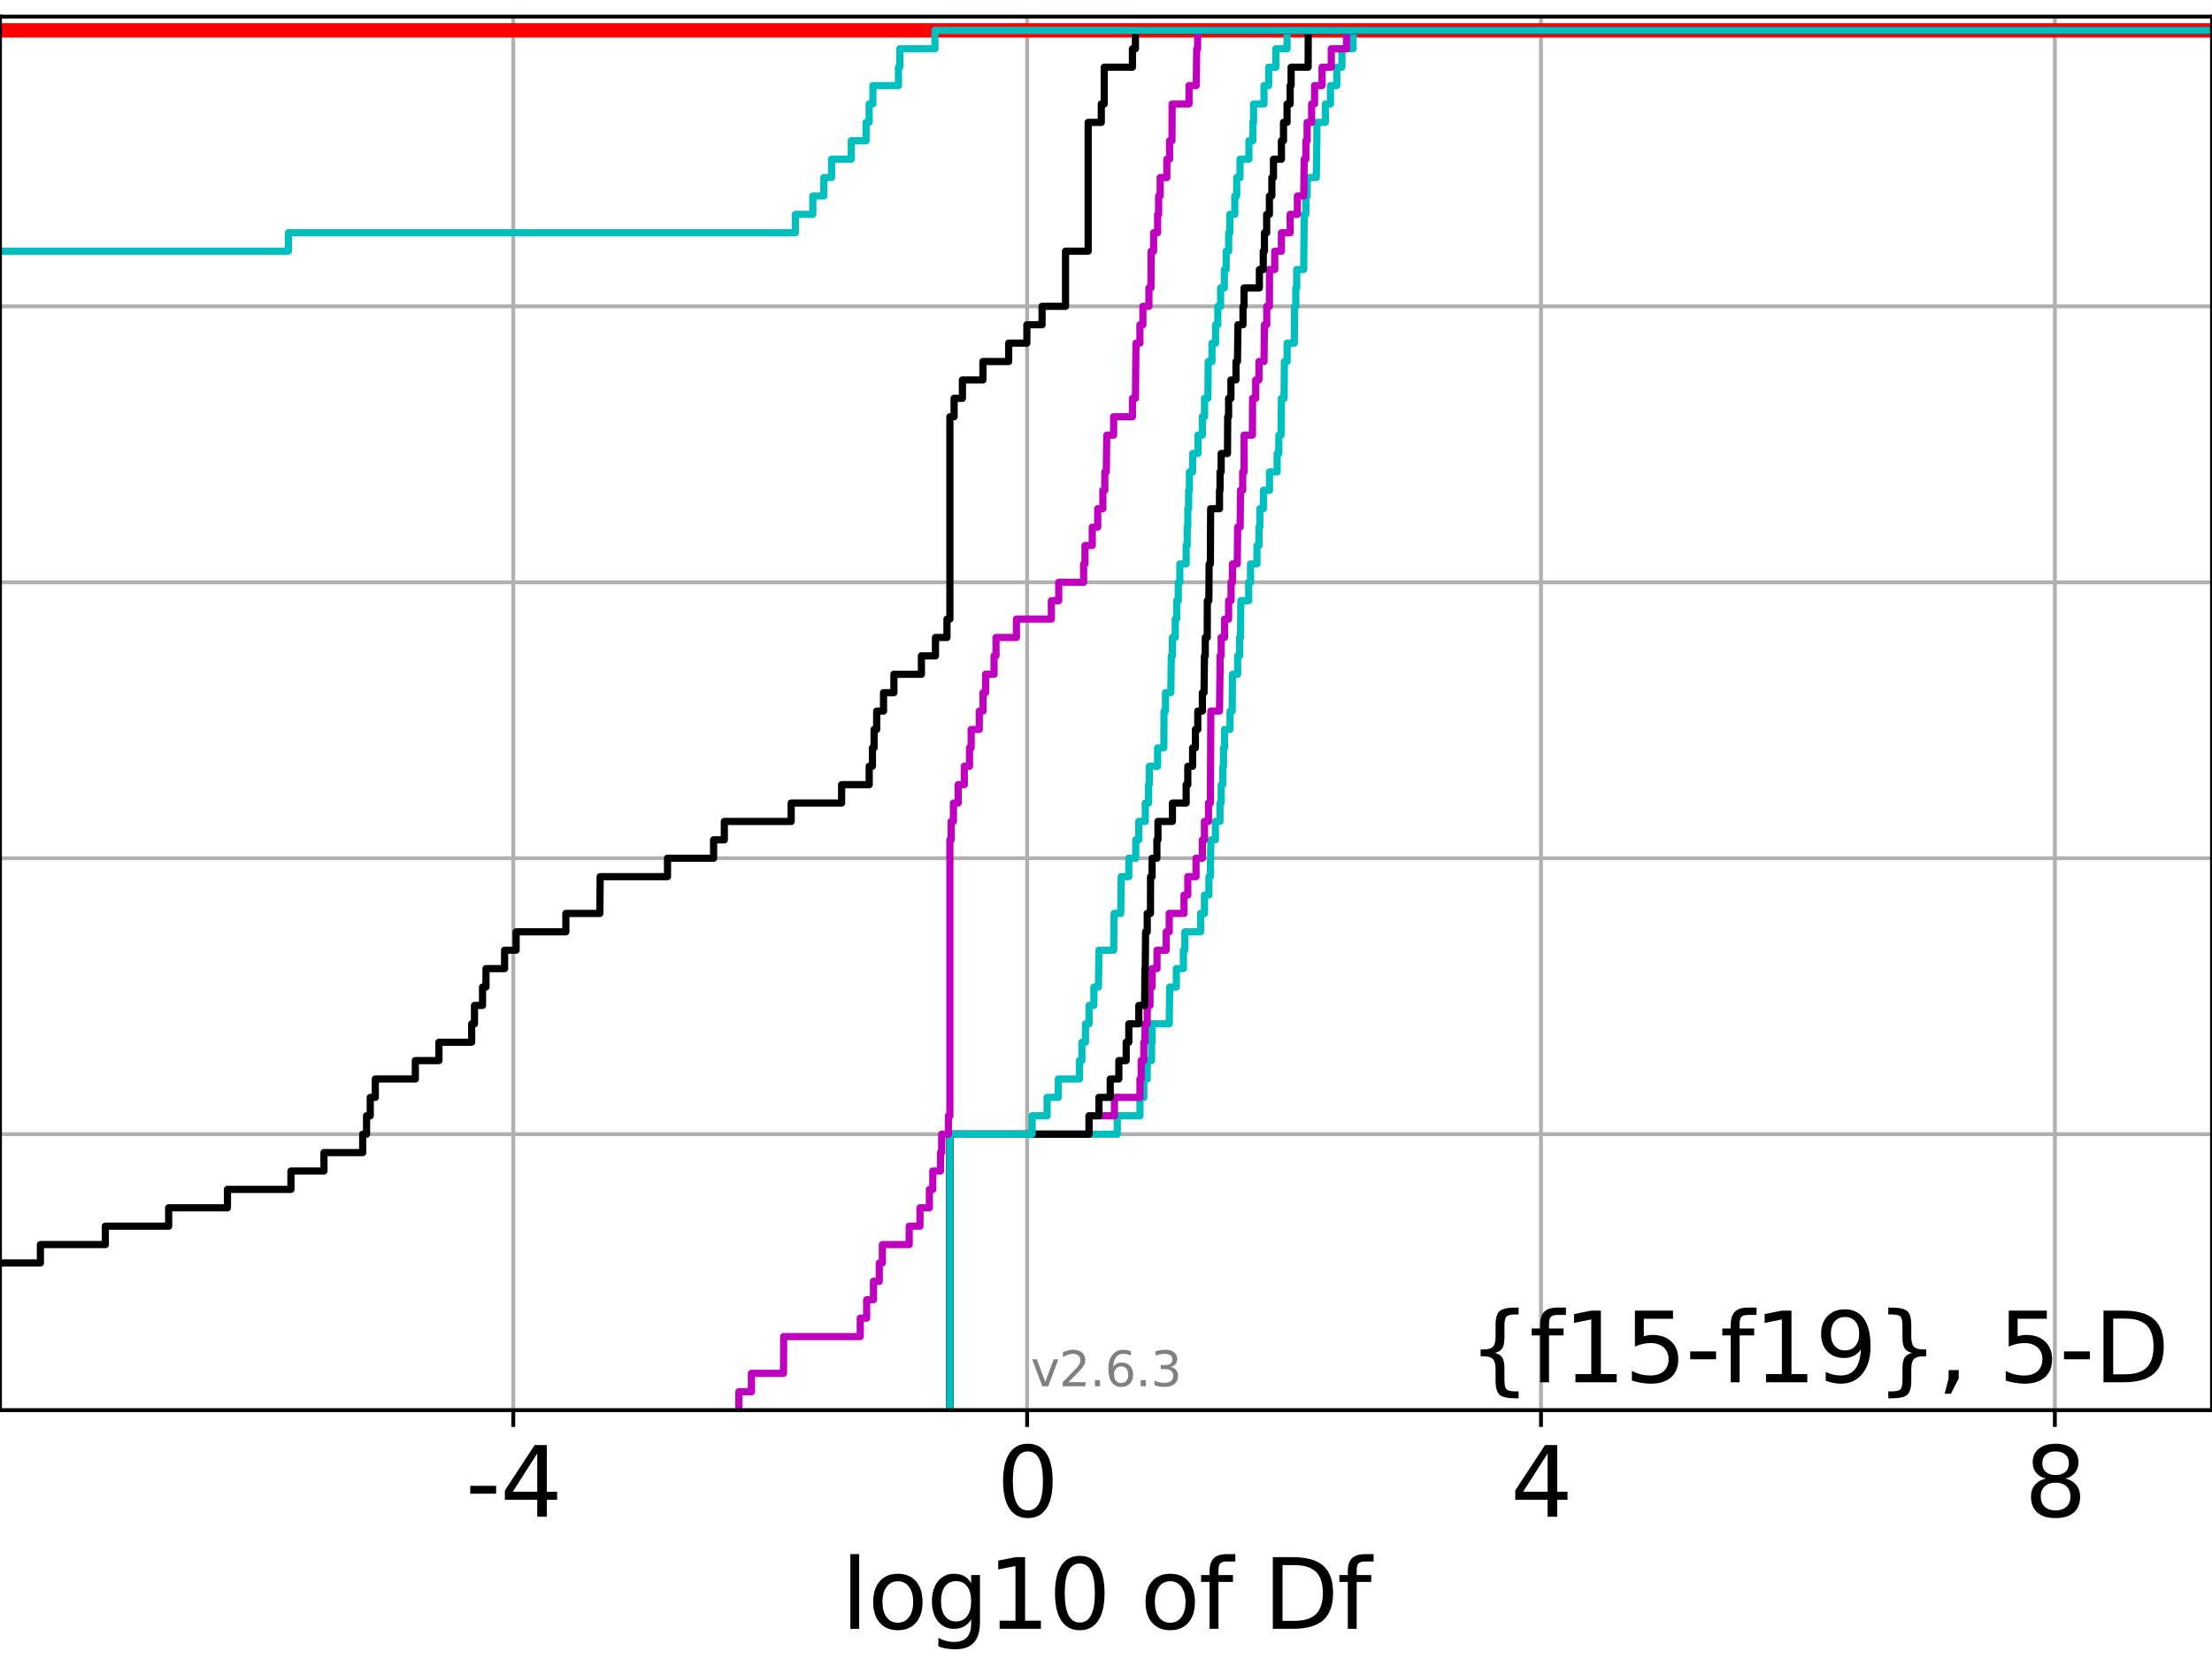 <?xml version="1.0" encoding="utf-8" standalone="no"?>
<!DOCTYPE svg PUBLIC "-//W3C//DTD SVG 1.1//EN"
  "http://www.w3.org/Graphics/SVG/1.1/DTD/svg11.dtd">
<svg xmlns:xlink="http://www.w3.org/1999/xlink" width="460.8pt" height="345.6pt" viewBox="0 0 460.8 345.6" xmlns="http://www.w3.org/2000/svg" version="1.1">
 <defs>
  <style type="text/css">*{stroke-linejoin: round; stroke-linecap: butt}</style>
 </defs>
 <g id="figure_1">
  <g id="patch_1">
   <path d="M 0 345.6 
L 460.8 345.6 
L 460.8 0 
L 0 0 
z
" style="fill: #ffffff"/>
  </g>
  <g id="axes_1">
   <g id="patch_2">
    <path d="M 0 293.76 
L 460.8 293.76 
L 460.8 3.456 
L 0 3.456 
z
" style="fill: #ffffff"/>
   </g>
   <g id="matplotlib.axis_1">
    <g id="xtick_1">
     <g id="line2d_1">
      <path d="M 106.929 293.76 
L 106.929 3.456 
" clip-path="url(#pae0bd7418f)" style="fill: none; stroke: #b0b0b0; stroke-width: 0.8; stroke-linecap: square"/>
     </g>
     <g id="line2d_2">
      <defs>
       <path id="m937fadaa2f" d="M 0 0 
L 0 3.5 
" style="stroke: #000000; stroke-width: 0.8"/>
      </defs>
      <g>
       <use xlink:href="#m937fadaa2f" x="106.929" y="293.76" style="stroke: #000000; stroke-width: 0.8"/>
      </g>
     </g>
     <g id="text_1">
      <!-- -4 -->
      <g transform="translate(96.959 315.957)scale(0.2 -0.2)">
       <defs>
        <path id="DejaVuSans-2d" d="M 313 2009 
L 1997 2009 
L 1997 1497 
L 313 1497 
L 313 2009 
z
" transform="scale(0.016)"/>
        <path id="DejaVuSans-34" d="M 2419 4116 
L 825 1625 
L 2419 1625 
L 2419 4116 
z
M 2253 4666 
L 3047 4666 
L 3047 1625 
L 3713 1625 
L 3713 1100 
L 3047 1100 
L 3047 0 
L 2419 0 
L 2419 1100 
L 313 1100 
L 313 1709 
L 2253 4666 
z
" transform="scale(0.016)"/>
       </defs>
       <use xlink:href="#DejaVuSans-2d"/>
       <use xlink:href="#DejaVuSans-34" x="36.084"/>
      </g>
     </g>
    </g>
    <g id="xtick_2">
     <g id="line2d_3">
      <path d="M 213.974 293.76 
L 213.974 3.456 
" clip-path="url(#pae0bd7418f)" style="fill: none; stroke: #b0b0b0; stroke-width: 0.8; stroke-linecap: square"/>
     </g>
     <g id="line2d_4">
      <g>
       <use xlink:href="#m937fadaa2f" x="213.974" y="293.76" style="stroke: #000000; stroke-width: 0.8"/>
      </g>
     </g>
     <g id="text_2">
      <!-- 0 -->
      <g transform="translate(207.612 315.957)scale(0.2 -0.2)">
       <defs>
        <path id="DejaVuSans-30" d="M 2034 4250 
Q 1547 4250 1301 3770 
Q 1056 3291 1056 2328 
Q 1056 1369 1301 889 
Q 1547 409 2034 409 
Q 2525 409 2770 889 
Q 3016 1369 3016 2328 
Q 3016 3291 2770 3770 
Q 2525 4250 2034 4250 
z
M 2034 4750 
Q 2819 4750 3233 4129 
Q 3647 3509 3647 2328 
Q 3647 1150 3233 529 
Q 2819 -91 2034 -91 
Q 1250 -91 836 529 
Q 422 1150 422 2328 
Q 422 3509 836 4129 
Q 1250 4750 2034 4750 
z
" transform="scale(0.016)"/>
       </defs>
       <use xlink:href="#DejaVuSans-30"/>
      </g>
     </g>
    </g>
    <g id="xtick_3">
     <g id="line2d_5">
      <path d="M 321.019 293.76 
L 321.019 3.456 
" clip-path="url(#pae0bd7418f)" style="fill: none; stroke: #b0b0b0; stroke-width: 0.8; stroke-linecap: square"/>
     </g>
     <g id="line2d_6">
      <g>
       <use xlink:href="#m937fadaa2f" x="321.019" y="293.76" style="stroke: #000000; stroke-width: 0.8"/>
      </g>
     </g>
     <g id="text_3">
      <!-- 4 -->
      <g transform="translate(314.657 315.957)scale(0.2 -0.2)">
       <use xlink:href="#DejaVuSans-34"/>
      </g>
     </g>
    </g>
    <g id="xtick_4">
     <g id="line2d_7">
      <path d="M 428.064 293.76 
L 428.064 3.456 
" clip-path="url(#pae0bd7418f)" style="fill: none; stroke: #b0b0b0; stroke-width: 0.8; stroke-linecap: square"/>
     </g>
     <g id="line2d_8">
      <g>
       <use xlink:href="#m937fadaa2f" x="428.064" y="293.76" style="stroke: #000000; stroke-width: 0.8"/>
      </g>
     </g>
     <g id="text_4">
      <!-- 8 -->
      <g transform="translate(421.702 315.957)scale(0.2 -0.2)">
       <defs>
        <path id="DejaVuSans-38" d="M 2034 2216 
Q 1584 2216 1326 1975 
Q 1069 1734 1069 1313 
Q 1069 891 1326 650 
Q 1584 409 2034 409 
Q 2484 409 2743 651 
Q 3003 894 3003 1313 
Q 3003 1734 2745 1975 
Q 2488 2216 2034 2216 
z
M 1403 2484 
Q 997 2584 770 2862 
Q 544 3141 544 3541 
Q 544 4100 942 4425 
Q 1341 4750 2034 4750 
Q 2731 4750 3128 4425 
Q 3525 4100 3525 3541 
Q 3525 3141 3298 2862 
Q 3072 2584 2669 2484 
Q 3125 2378 3379 2068 
Q 3634 1759 3634 1313 
Q 3634 634 3220 271 
Q 2806 -91 2034 -91 
Q 1263 -91 848 271 
Q 434 634 434 1313 
Q 434 1759 690 2068 
Q 947 2378 1403 2484 
z
M 1172 3481 
Q 1172 3119 1398 2916 
Q 1625 2713 2034 2713 
Q 2441 2713 2670 2916 
Q 2900 3119 2900 3481 
Q 2900 3844 2670 4047 
Q 2441 4250 2034 4250 
Q 1625 4250 1398 4047 
Q 1172 3844 1172 3481 
z
" transform="scale(0.016)"/>
       </defs>
       <use xlink:href="#DejaVuSans-38"/>
      </g>
     </g>
    </g>
    <g id="text_5">
     <!-- log10 of Df -->
     <g transform="translate(175.214 339.313)scale(0.2 -0.2)">
      <defs>
       <path id="DejaVuSans-6c" d="M 603 4863 
L 1178 4863 
L 1178 0 
L 603 0 
L 603 4863 
z
" transform="scale(0.016)"/>
       <path id="DejaVuSans-6f" d="M 1959 3097 
Q 1497 3097 1228 2736 
Q 959 2375 959 1747 
Q 959 1119 1226 758 
Q 1494 397 1959 397 
Q 2419 397 2687 759 
Q 2956 1122 2956 1747 
Q 2956 2369 2687 2733 
Q 2419 3097 1959 3097 
z
M 1959 3584 
Q 2709 3584 3137 3096 
Q 3566 2609 3566 1747 
Q 3566 888 3137 398 
Q 2709 -91 1959 -91 
Q 1206 -91 779 398 
Q 353 888 353 1747 
Q 353 2609 779 3096 
Q 1206 3584 1959 3584 
z
" transform="scale(0.016)"/>
       <path id="DejaVuSans-67" d="M 2906 1791 
Q 2906 2416 2648 2759 
Q 2391 3103 1925 3103 
Q 1463 3103 1205 2759 
Q 947 2416 947 1791 
Q 947 1169 1205 825 
Q 1463 481 1925 481 
Q 2391 481 2648 825 
Q 2906 1169 2906 1791 
z
M 3481 434 
Q 3481 -459 3084 -895 
Q 2688 -1331 1869 -1331 
Q 1566 -1331 1297 -1286 
Q 1028 -1241 775 -1147 
L 775 -588 
Q 1028 -725 1275 -790 
Q 1522 -856 1778 -856 
Q 2344 -856 2625 -561 
Q 2906 -266 2906 331 
L 2906 616 
Q 2728 306 2450 153 
Q 2172 0 1784 0 
Q 1141 0 747 490 
Q 353 981 353 1791 
Q 353 2603 747 3093 
Q 1141 3584 1784 3584 
Q 2172 3584 2450 3431 
Q 2728 3278 2906 2969 
L 2906 3500 
L 3481 3500 
L 3481 434 
z
" transform="scale(0.016)"/>
       <path id="DejaVuSans-31" d="M 794 531 
L 1825 531 
L 1825 4091 
L 703 3866 
L 703 4441 
L 1819 4666 
L 2450 4666 
L 2450 531 
L 3481 531 
L 3481 0 
L 794 0 
L 794 531 
z
" transform="scale(0.016)"/>
       <path id="DejaVuSans-20" transform="scale(0.016)"/>
       <path id="DejaVuSans-66" d="M 2375 4863 
L 2375 4384 
L 1825 4384 
Q 1516 4384 1395 4259 
Q 1275 4134 1275 3809 
L 1275 3500 
L 2222 3500 
L 2222 3053 
L 1275 3053 
L 1275 0 
L 697 0 
L 697 3053 
L 147 3053 
L 147 3500 
L 697 3500 
L 697 3744 
Q 697 4328 969 4595 
Q 1241 4863 1831 4863 
L 2375 4863 
z
" transform="scale(0.016)"/>
       <path id="DejaVuSans-44" d="M 1259 4147 
L 1259 519 
L 2022 519 
Q 2988 519 3436 956 
Q 3884 1394 3884 2338 
Q 3884 3275 3436 3711 
Q 2988 4147 2022 4147 
L 1259 4147 
z
M 628 4666 
L 1925 4666 
Q 3281 4666 3915 4102 
Q 4550 3538 4550 2338 
Q 4550 1131 3912 565 
Q 3275 0 1925 0 
L 628 0 
L 628 4666 
z
" transform="scale(0.016)"/>
      </defs>
      <use xlink:href="#DejaVuSans-6c"/>
      <use xlink:href="#DejaVuSans-6f" x="27.783"/>
      <use xlink:href="#DejaVuSans-67" x="88.965"/>
      <use xlink:href="#DejaVuSans-31" x="152.441"/>
      <use xlink:href="#DejaVuSans-30" x="216.064"/>
      <use xlink:href="#DejaVuSans-20" x="279.688"/>
      <use xlink:href="#DejaVuSans-6f" x="311.475"/>
      <use xlink:href="#DejaVuSans-66" x="372.656"/>
      <use xlink:href="#DejaVuSans-20" x="407.861"/>
      <use xlink:href="#DejaVuSans-44" x="439.648"/>
      <use xlink:href="#DejaVuSans-66" x="516.65"/>
     </g>
    </g>
   </g>
   <g id="matplotlib.axis_2">
    <g id="ytick_1">
     <g id="line2d_9">
      <path d="M 0 293.76 
L 460.8 293.76 
" clip-path="url(#pae0bd7418f)" style="fill: none; stroke: #b0b0b0; stroke-width: 0.8; stroke-linecap: square"/>
     </g>
     <g id="line2d_10">
      <defs>
       <path id="m93ca98466c" d="M 0 0 
L -3.5 0 
" style="stroke: #000000; stroke-width: 0.8"/>
      </defs>
      <g>
       <use xlink:href="#m93ca98466c" x="0" y="293.76" style="stroke: #000000; stroke-width: 0.8"/>
      </g>
     </g>
    </g>
    <g id="ytick_2">
     <g id="line2d_11">
      <path d="M 0 236.274 
L 460.8 236.274 
" clip-path="url(#pae0bd7418f)" style="fill: none; stroke: #b0b0b0; stroke-width: 0.8; stroke-linecap: square"/>
     </g>
     <g id="line2d_12">
      <g>
       <use xlink:href="#m93ca98466c" x="0" y="236.274" style="stroke: #000000; stroke-width: 0.8"/>
      </g>
     </g>
    </g>
    <g id="ytick_3">
     <g id="line2d_13">
      <path d="M 0 178.788 
L 460.8 178.788 
" clip-path="url(#pae0bd7418f)" style="fill: none; stroke: #b0b0b0; stroke-width: 0.8; stroke-linecap: square"/>
     </g>
     <g id="line2d_14">
      <g>
       <use xlink:href="#m93ca98466c" x="0" y="178.788" style="stroke: #000000; stroke-width: 0.8"/>
      </g>
     </g>
    </g>
    <g id="ytick_4">
     <g id="line2d_15">
      <path d="M 0 121.302 
L 460.8 121.302 
" clip-path="url(#pae0bd7418f)" style="fill: none; stroke: #b0b0b0; stroke-width: 0.8; stroke-linecap: square"/>
     </g>
     <g id="line2d_16">
      <g>
       <use xlink:href="#m93ca98466c" x="0" y="121.302" style="stroke: #000000; stroke-width: 0.8"/>
      </g>
     </g>
    </g>
    <g id="ytick_5">
     <g id="line2d_17">
      <path d="M 0 63.816 
L 460.8 63.816 
" clip-path="url(#pae0bd7418f)" style="fill: none; stroke: #b0b0b0; stroke-width: 0.8; stroke-linecap: square"/>
     </g>
     <g id="line2d_18">
      <g>
       <use xlink:href="#m93ca98466c" x="0" y="63.816" style="stroke: #000000; stroke-width: 0.8"/>
      </g>
     </g>
    </g>
    <g id="ytick_6">
     <g id="line2d_19">
      <path d="M 0 6.33 
L 460.8 6.33 
" clip-path="url(#pae0bd7418f)" style="fill: none; stroke: #b0b0b0; stroke-width: 0.8; stroke-linecap: square"/>
     </g>
     <g id="line2d_20">
      <g>
       <use xlink:href="#m93ca98466c" x="0" y="6.33" style="stroke: #000000; stroke-width: 0.8"/>
      </g>
     </g>
    </g>
   </g>
   <g id="line2d_21">
    <path d="M -1 6.33 
L 460.8 6.33 
L 460.8 6.33 
" clip-path="url(#pae0bd7418f)" style="fill: none; stroke: #ff0000; stroke-width: 3; stroke-linecap: square"/>
   </g>
   <g id="line2d_22">
    <path d="M 197.88 293.76 
L 197.88 236.274 
L 232.748 236.274 
L 232.748 232.442 
L 237.475 232.442 
L 237.475 228.609 
L 238.278 228.609 
L 238.278 224.777 
L 238.991 224.777 
L 238.991 220.944 
L 239.887 220.944 
L 239.887 217.112 
L 240.005 217.112 
L 240.005 213.28 
L 243.572 213.28 
L 243.679 205.615 
L 245.061 205.615 
L 245.061 201.782 
L 246.522 201.782 
L 246.522 197.95 
L 246.826 197.95 
L 246.826 194.118 
L 250.111 194.118 
L 250.111 190.285 
L 250.913 190.285 
L 250.913 186.453 
L 251.838 186.453 
L 251.838 182.621 
L 252.144 182.621 
L 252.241 174.956 
L 253.191 174.956 
L 253.191 171.123 
L 254.141 171.123 
L 254.141 167.291 
L 254.39 167.291 
L 254.39 163.459 
L 254.743 163.459 
L 254.743 159.626 
L 254.876 159.626 
L 254.876 155.794 
L 255.097 155.794 
L 255.097 151.961 
L 256.239 151.961 
L 256.239 148.129 
L 256.686 148.129 
L 256.741 140.464 
L 257.826 140.464 
L 257.826 136.632 
L 258.226 136.632 
L 258.226 132.799 
L 258.425 132.799 
L 258.487 125.135 
L 260.126 125.135 
L 260.126 121.302 
L 260.505 121.302 
L 260.505 117.47 
L 261.851 117.47 
L 261.851 113.637 
L 262.265 113.637 
L 262.265 109.805 
L 262.449 109.805 
L 262.449 105.973 
L 263.182 105.973 
L 263.182 102.14 
L 264.458 102.14 
L 264.458 98.308 
L 266.044 98.308 
L 266.044 94.475 
L 266.4 94.475 
L 266.4 90.643 
L 266.864 90.643 
L 266.944 82.978 
L 267.501 82.978 
L 267.559 75.313 
L 268.131 75.313 
L 268.131 71.481 
L 269.636 71.481 
L 269.671 63.816 
L 269.939 63.816 
L 269.939 59.984 
L 270.128 59.984 
L 270.128 56.151 
L 271.584 56.151 
L 271.69 44.654 
L 272.04 44.654 
L 272.04 40.822 
L 272.295 40.822 
L 272.295 36.989 
L 274.211 36.989 
L 274.321 29.325 
L 274.331 29.325 
L 274.331 25.492 
L 276.094 25.492 
L 276.094 21.66 
L 277.156 21.66 
L 277.156 17.827 
L 278.479 17.827 
L 278.479 13.995 
L 279.55 13.995 
L 279.55 10.163 
L 281.864 10.163 
L 281.864 6.33 
L 281.864 6.33 
L 460.8 6.33 
L 460.8 6.33 
" clip-path="url(#pae0bd7418f)" style="fill: none; stroke: #00bfbf; stroke-width: 1.5; stroke-linecap: square"/>
   </g>
   <g id="line2d_23">
    <path d="M 197.88 293.76 
L 197.88 236.274 
L 226.874 236.274 
L 226.874 232.442 
L 232.157 232.442 
L 232.157 228.609 
L 237.475 228.609 
L 237.475 224.777 
L 237.734 224.777 
L 237.734 220.944 
L 238.278 220.944 
L 238.278 217.112 
L 238.513 217.112 
L 238.513 213.28 
L 238.991 213.28 
L 238.991 209.447 
L 239.564 209.447 
L 239.564 205.615 
L 240.005 205.615 
L 240.005 201.782 
L 241.026 201.782 
L 241.026 197.95 
L 242.931 197.95 
L 242.931 194.118 
L 243.572 194.118 
L 243.572 190.285 
L 246.651 190.285 
L 246.651 186.453 
L 247.441 186.453 
L 247.441 182.621 
L 249.155 182.621 
L 249.155 178.788 
L 250.479 178.788 
L 250.479 174.956 
L 250.913 174.956 
L 250.913 171.123 
L 251.75 171.123 
L 251.75 167.291 
L 252.142 167.291 
L 252.241 148.129 
L 254.043 148.129 
L 254.141 140.464 
L 254.157 140.464 
L 254.157 136.632 
L 254.39 136.632 
L 254.39 132.799 
L 255.097 132.799 
L 255.097 128.967 
L 255.937 128.967 
L 255.937 125.135 
L 256.452 125.135 
L 256.452 121.302 
L 256.741 121.302 
L 256.741 117.47 
L 257.743 117.47 
L 257.826 109.805 
L 258.342 109.805 
L 258.425 102.14 
L 258.874 102.14 
L 258.874 98.308 
L 259.171 98.308 
L 259.172 90.643 
L 260.901 90.643 
L 260.933 82.978 
L 261.585 82.978 
L 261.585 79.146 
L 262.265 79.146 
L 262.265 75.313 
L 263.317 75.313 
L 263.407 67.649 
L 263.885 67.649 
L 263.885 63.816 
L 264.44 63.816 
L 264.458 56.151 
L 265.553 56.151 
L 265.553 52.319 
L 266.944 52.319 
L 266.944 48.487 
L 268.763 48.487 
L 268.763 44.654 
L 270.269 44.654 
L 270.269 40.822 
L 271.584 40.822 
L 271.69 33.157 
L 272.04 33.157 
L 272.04 29.325 
L 272.295 29.325 
L 272.295 25.492 
L 273.234 25.492 
L 273.234 21.66 
L 273.849 21.66 
L 273.849 17.827 
L 275.412 17.827 
L 275.412 13.995 
L 277.328 13.995 
L 277.328 10.163 
L 280.495 10.163 
L 280.495 6.33 
L 280.495 6.33 
L 460.8 6.33 
L 460.8 6.33 
" clip-path="url(#pae0bd7418f)" style="fill: none; stroke: #bf00bf; stroke-width: 1.5; stroke-linecap: square"/>
   </g>
   <g id="line2d_24">
    <path d="M 197.88 293.76 
L 197.88 236.274 
L 226.874 236.274 
L 226.874 232.442 
L 228.932 232.442 
L 228.932 228.609 
L 231.279 228.609 
L 231.279 224.777 
L 233.075 224.777 
L 233.075 220.944 
L 234.609 220.944 
L 234.609 217.112 
L 235.152 217.112 
L 235.152 213.28 
L 237.24 213.28 
L 237.24 209.447 
L 238.45 209.447 
L 238.513 201.782 
L 238.582 201.782 
L 238.65 194.118 
L 238.991 194.118 
L 238.991 190.285 
L 239.666 190.285 
L 239.68 182.621 
L 240.005 182.621 
L 240.005 178.788 
L 241.002 178.788 
L 241.002 174.956 
L 241.222 174.956 
L 241.222 171.123 
L 244.237 171.123 
L 244.237 167.291 
L 247.099 167.291 
L 247.099 163.459 
L 247.441 163.459 
L 247.441 159.626 
L 248.441 159.626 
L 248.441 155.794 
L 249.025 155.794 
L 249.025 151.961 
L 249.516 151.961 
L 249.516 148.129 
L 250.479 148.129 
L 250.479 144.297 
L 250.82 144.297 
L 250.913 136.632 
L 251.082 136.632 
L 251.082 132.799 
L 251.487 132.799 
L 251.511 125.135 
L 251.824 125.135 
L 251.886 117.47 
L 252.142 117.47 
L 252.198 105.973 
L 254.043 105.973 
L 254.043 102.14 
L 254.157 102.14 
L 254.157 98.308 
L 254.39 98.308 
L 254.39 94.475 
L 255.705 94.475 
L 255.755 86.811 
L 255.937 86.811 
L 255.937 82.978 
L 256.425 82.978 
L 256.425 79.146 
L 257.477 79.146 
L 257.477 75.313 
L 257.786 75.313 
L 257.893 67.649 
L 258.941 67.649 
L 258.941 63.816 
L 259.157 63.816 
L 259.157 59.984 
L 262.353 59.984 
L 262.353 56.151 
L 263.159 56.151 
L 263.159 52.319 
L 263.407 52.319 
L 263.407 48.487 
L 263.87 48.487 
L 263.87 44.654 
L 264.44 44.654 
L 264.44 40.822 
L 264.949 40.822 
L 264.949 36.989 
L 265.287 36.989 
L 265.287 33.157 
L 266.944 33.157 
L 266.944 29.325 
L 267.378 29.325 
L 267.378 25.492 
L 268.12 25.492 
L 268.12 21.66 
L 268.763 21.66 
L 268.763 17.827 
L 268.966 17.827 
L 268.966 13.995 
L 272.506 13.995 
L 272.537 6.33 
L 272.537 6.33 
L 460.8 6.33 
L 460.8 6.33 
" clip-path="url(#pae0bd7418f)" style="fill: none; stroke: #000000; stroke-width: 1.5; stroke-linecap: square"/>
   </g>
   <g id="line2d_25">
    <path d="M 197.88 293.76 
L 197.88 236.274 
L 215.01 236.274 
L 215.01 232.442 
L 218.13 232.442 
L 218.13 228.609 
L 220.466 228.609 
L 220.466 224.777 
L 224.86 224.777 
L 224.86 220.944 
L 225.379 220.944 
L 225.379 217.112 
L 226.126 217.112 
L 226.126 213.28 
L 226.874 213.28 
L 226.874 209.447 
L 227.876 209.447 
L 227.876 205.615 
L 228.822 205.615 
L 228.932 197.95 
L 231.993 197.95 
L 232.083 190.285 
L 233.475 190.285 
L 233.569 182.621 
L 235.152 182.621 
L 235.152 178.788 
L 236.595 178.788 
L 236.595 174.956 
L 237.231 174.956 
L 237.231 171.123 
L 238.582 171.123 
L 238.582 167.291 
L 239.263 167.291 
L 239.263 163.459 
L 239.419 163.459 
L 239.419 159.626 
L 241.151 159.626 
L 241.151 155.794 
L 242.443 155.794 
L 242.489 148.129 
L 242.791 148.129 
L 242.791 144.297 
L 243.9 144.297 
L 244.004 136.632 
L 244.237 136.632 
L 244.237 132.799 
L 244.824 132.799 
L 244.824 128.967 
L 245.125 128.967 
L 245.125 125.135 
L 245.467 125.135 
L 245.467 121.302 
L 245.782 121.302 
L 245.782 117.47 
L 247.099 117.47 
L 247.099 113.637 
L 247.309 113.637 
L 247.309 109.805 
L 247.441 109.805 
L 247.441 105.973 
L 247.612 105.973 
L 247.612 102.14 
L 247.777 102.14 
L 247.777 98.308 
L 248.441 98.308 
L 248.441 94.475 
L 249.558 94.475 
L 249.558 90.643 
L 250.479 90.643 
L 250.479 86.811 
L 250.932 86.811 
L 250.932 82.978 
L 251.619 82.978 
L 251.697 75.313 
L 252.477 75.313 
L 252.477 71.481 
L 253.223 71.481 
L 253.223 67.649 
L 253.691 67.649 
L 253.691 63.816 
L 254.274 63.816 
L 254.274 59.984 
L 255.05 59.984 
L 255.05 56.151 
L 255.432 56.151 
L 255.432 52.319 
L 255.956 52.319 
L 255.956 48.487 
L 256.193 48.487 
L 256.193 44.654 
L 257.226 44.654 
L 257.226 40.822 
L 257.63 40.822 
L 257.63 36.989 
L 258.316 36.989 
L 258.316 33.157 
L 260.17 33.157 
L 260.17 29.325 
L 260.998 29.325 
L 260.998 25.492 
L 261.136 25.492 
L 261.136 21.66 
L 263.311 21.66 
L 263.311 17.827 
L 264.29 17.827 
L 264.29 13.995 
L 265.785 13.995 
L 265.785 10.163 
L 268.12 10.163 
L 268.12 6.33 
L 268.12 6.33 
L 460.8 6.33 
L 460.8 6.33 
" clip-path="url(#pae0bd7418f)" style="fill: none; stroke: #00bfbf; stroke-width: 1.5; stroke-linecap: square"/>
   </g>
   <g id="line2d_26">
    <path d="M 153.919 293.76 
L 153.919 289.928 
L 156.535 289.928 
L 156.535 286.095 
L 163.221 286.095 
L 163.255 278.43 
L 179.206 278.43 
L 179.206 274.598 
L 180.539 274.598 
L 180.539 270.766 
L 181.956 270.766 
L 181.956 266.933 
L 183.17 266.933 
L 183.17 263.101 
L 183.815 263.101 
L 183.815 259.268 
L 189.401 259.268 
L 189.401 255.436 
L 191.651 255.436 
L 191.651 251.604 
L 193.609 251.604 
L 193.609 247.771 
L 194.315 247.771 
L 194.315 243.939 
L 195.929 243.939 
L 195.929 240.106 
L 196.171 240.106 
L 196.171 236.274 
L 197.57 236.274 
L 197.57 232.442 
L 197.88 232.442 
L 197.88 174.956 
L 198.142 174.956 
L 198.142 171.123 
L 198.617 171.123 
L 198.617 167.291 
L 199.606 167.291 
L 199.606 163.459 
L 200.882 163.459 
L 200.882 159.626 
L 201.961 159.626 
L 201.961 155.794 
L 202.308 155.794 
L 202.308 151.961 
L 204 151.961 
L 204 148.129 
L 204.787 148.129 
L 204.787 144.297 
L 205.312 144.297 
L 205.312 140.464 
L 207.076 140.464 
L 207.076 136.632 
L 207.485 136.632 
L 207.485 132.799 
L 211.742 132.799 
L 211.742 128.967 
L 219.014 128.967 
L 219.014 125.135 
L 220.555 125.135 
L 220.555 121.302 
L 225.739 121.302 
L 225.739 117.47 
L 226.024 117.47 
L 226.024 113.637 
L 227.537 113.637 
L 227.537 109.805 
L 228.676 109.805 
L 228.676 105.973 
L 229.745 105.973 
L 229.745 102.14 
L 230.154 102.14 
L 230.154 98.308 
L 230.457 98.308 
L 230.565 90.643 
L 231.988 90.643 
L 231.988 86.811 
L 235.911 86.811 
L 235.911 82.978 
L 236.534 82.978 
L 236.645 71.481 
L 237.466 71.481 
L 237.466 67.649 
L 238.085 67.649 
L 238.085 63.816 
L 239.336 63.816 
L 239.336 59.984 
L 239.762 59.984 
L 239.806 52.319 
L 240.316 52.319 
L 240.316 48.487 
L 241.151 48.487 
L 241.151 44.654 
L 241.359 44.654 
L 241.359 40.822 
L 241.681 40.822 
L 241.681 36.989 
L 243.078 36.989 
L 243.078 33.157 
L 243.643 33.157 
L 243.643 29.325 
L 244.143 29.325 
L 244.179 21.66 
L 247.695 21.66 
L 247.695 17.827 
L 249.202 17.827 
L 249.303 10.163 
L 249.488 10.163 
L 249.488 6.33 
L 249.488 6.33 
L 460.8 6.33 
L 460.8 6.33 
" clip-path="url(#pae0bd7418f)" style="fill: none; stroke: #bf00bf; stroke-width: 1.5; stroke-linecap: square"/>
   </g>
   <g id="line2d_27">
    <path d="M -1 263.101 
L 8.419 263.101 
L 8.419 259.268 
L 21.939 259.268 
L 21.939 255.436 
L 35.138 255.436 
L 35.138 251.604 
L 47.381 251.604 
L 47.381 247.771 
L 60.61 247.771 
L 60.61 243.939 
L 67.489 243.939 
L 67.489 240.106 
L 75.562 240.106 
L 75.562 236.274 
L 76.359 236.274 
L 76.359 232.442 
L 77.128 232.442 
L 77.128 228.609 
L 78.185 228.609 
L 78.185 224.777 
L 86.522 224.777 
L 86.522 220.944 
L 91.439 220.944 
L 91.439 217.112 
L 98.258 217.112 
L 98.258 213.28 
L 98.844 213.28 
L 98.844 209.447 
L 100.519 209.447 
L 100.519 205.615 
L 101.239 205.615 
L 101.239 201.782 
L 105.115 201.782 
L 105.115 197.95 
L 107.518 197.95 
L 107.518 194.118 
L 117.877 194.118 
L 117.877 190.285 
L 124.96 190.285 
L 125.026 182.621 
L 139.053 182.621 
L 139.053 178.788 
L 148.656 178.788 
L 148.656 174.956 
L 150.89 174.956 
L 150.89 171.123 
L 164.813 171.123 
L 164.813 167.291 
L 175.326 167.291 
L 175.326 163.459 
L 181.071 163.459 
L 181.071 159.626 
L 181.742 159.626 
L 181.742 155.794 
L 182.086 155.794 
L 182.086 151.961 
L 182.627 151.961 
L 182.627 148.129 
L 184.056 148.129 
L 184.056 144.297 
L 186.214 144.297 
L 186.214 140.464 
L 191.944 140.464 
L 191.944 136.632 
L 194.875 136.632 
L 194.875 132.799 
L 197.275 132.799 
L 197.275 128.967 
L 197.88 128.967 
L 197.88 86.811 
L 198.757 86.811 
L 198.757 82.978 
L 200.488 82.978 
L 200.488 79.146 
L 204.764 79.146 
L 204.764 75.313 
L 210.128 75.313 
L 210.128 71.481 
L 213.915 71.481 
L 213.915 67.649 
L 217.083 67.649 
L 217.083 63.816 
L 221.971 63.816 
L 221.971 52.319 
L 226.684 52.319 
L 226.684 25.492 
L 229.42 25.492 
L 229.42 21.66 
L 230.027 21.66 
L 230.027 13.995 
L 235.911 13.995 
L 235.911 10.163 
L 236.531 10.163 
L 236.531 6.33 
L 236.531 6.33 
L 460.8 6.33 
L 460.8 6.33 
" clip-path="url(#pae0bd7418f)" style="fill: none; stroke: #000000; stroke-width: 1.5; stroke-linecap: square"/>
   </g>
   <g id="line2d_28">
    <path d="M -1 52.319 
L 60.08 52.319 
L 60.08 48.487 
L 165.7 48.487 
L 165.7 44.654 
L 169.324 44.654 
L 169.324 40.822 
L 171.617 40.822 
L 171.617 36.989 
L 173.236 36.989 
L 173.236 33.157 
L 177.336 33.157 
L 177.336 29.325 
L 180.42 29.325 
L 180.42 25.492 
L 181.063 25.492 
L 181.063 21.66 
L 181.84 21.66 
L 181.84 17.827 
L 187.167 17.827 
L 187.167 13.995 
L 187.442 13.995 
L 187.442 10.163 
L 194.765 10.163 
L 194.765 6.33 
L 194.765 6.33 
L 460.8 6.33 
L 460.8 6.33 
" clip-path="url(#pae0bd7418f)" style="fill: none; stroke: #00bfbf; stroke-width: 1.5; stroke-linecap: square"/>
   </g>
   <g id="patch_3">
    <path d="M 0 293.76 
L 0 3.456 
" style="fill: none; stroke: #000000; stroke-width: 0.8; stroke-linejoin: miter; stroke-linecap: square"/>
   </g>
   <g id="patch_4">
    <path d="M 460.8 293.76 
L 460.8 3.456 
" style="fill: none; stroke: #000000; stroke-width: 0.8; stroke-linejoin: miter; stroke-linecap: square"/>
   </g>
   <g id="patch_5">
    <path d="M 0 293.76 
L 460.8 293.76 
" style="fill: none; stroke: #000000; stroke-width: 0.8; stroke-linejoin: miter; stroke-linecap: square"/>
   </g>
   <g id="patch_6">
    <path d="M 0 3.456 
L 460.8 3.456 
" style="fill: none; stroke: #000000; stroke-width: 0.8; stroke-linejoin: miter; stroke-linecap: square"/>
   </g>
   <g id="text_6">
    <!-- {f15-f19}, 5-D -->
    <g transform="translate(305.884 287.954)scale(0.2 -0.2)">
     <defs>
      <path id="DejaVuSans-7b" d="M 3272 -594 
L 3272 -1044 
L 3078 -1044 
Q 2300 -1044 2036 -812 
Q 1772 -581 1772 109 
L 1772 856 
Q 1772 1328 1603 1509 
Q 1434 1691 991 1691 
L 800 1691 
L 800 2138 
L 991 2138 
Q 1438 2138 1605 2317 
Q 1772 2497 1772 2963 
L 1772 3713 
Q 1772 4403 2036 4633 
Q 2300 4863 3078 4863 
L 3272 4863 
L 3272 4416 
L 3059 4416 
Q 2619 4416 2484 4278 
Q 2350 4141 2350 3700 
L 2350 2925 
Q 2350 2434 2208 2212 
Q 2066 1991 1722 1913 
Q 2069 1828 2209 1606 
Q 2350 1384 2350 897 
L 2350 122 
Q 2350 -319 2484 -456 
Q 2619 -594 3059 -594 
L 3272 -594 
z
" transform="scale(0.016)"/>
      <path id="DejaVuSans-35" d="M 691 4666 
L 3169 4666 
L 3169 4134 
L 1269 4134 
L 1269 2991 
Q 1406 3038 1543 3061 
Q 1681 3084 1819 3084 
Q 2600 3084 3056 2656 
Q 3513 2228 3513 1497 
Q 3513 744 3044 326 
Q 2575 -91 1722 -91 
Q 1428 -91 1123 -41 
Q 819 9 494 109 
L 494 744 
Q 775 591 1075 516 
Q 1375 441 1709 441 
Q 2250 441 2565 725 
Q 2881 1009 2881 1497 
Q 2881 1984 2565 2268 
Q 2250 2553 1709 2553 
Q 1456 2553 1204 2497 
Q 953 2441 691 2322 
L 691 4666 
z
" transform="scale(0.016)"/>
      <path id="DejaVuSans-39" d="M 703 97 
L 703 672 
Q 941 559 1184 500 
Q 1428 441 1663 441 
Q 2288 441 2617 861 
Q 2947 1281 2994 2138 
Q 2813 1869 2534 1725 
Q 2256 1581 1919 1581 
Q 1219 1581 811 2004 
Q 403 2428 403 3163 
Q 403 3881 828 4315 
Q 1253 4750 1959 4750 
Q 2769 4750 3195 4129 
Q 3622 3509 3622 2328 
Q 3622 1225 3098 567 
Q 2575 -91 1691 -91 
Q 1453 -91 1209 -44 
Q 966 3 703 97 
z
M 1959 2075 
Q 2384 2075 2632 2365 
Q 2881 2656 2881 3163 
Q 2881 3666 2632 3958 
Q 2384 4250 1959 4250 
Q 1534 4250 1286 3958 
Q 1038 3666 1038 3163 
Q 1038 2656 1286 2365 
Q 1534 2075 1959 2075 
z
" transform="scale(0.016)"/>
      <path id="DejaVuSans-7d" d="M 800 -594 
L 1019 -594 
Q 1456 -594 1589 -459 
Q 1722 -325 1722 122 
L 1722 897 
Q 1722 1384 1862 1606 
Q 2003 1828 2350 1913 
Q 2003 1991 1862 2212 
Q 1722 2434 1722 2925 
L 1722 3700 
Q 1722 4144 1589 4280 
Q 1456 4416 1019 4416 
L 800 4416 
L 800 4863 
L 997 4863 
Q 1775 4863 2036 4633 
Q 2297 4403 2297 3713 
L 2297 2963 
Q 2297 2497 2465 2317 
Q 2634 2138 3078 2138 
L 3272 2138 
L 3272 1691 
L 3078 1691 
Q 2634 1691 2465 1509 
Q 2297 1328 2297 856 
L 2297 109 
Q 2297 -581 2036 -812 
Q 1775 -1044 997 -1044 
L 800 -1044 
L 800 -594 
z
" transform="scale(0.016)"/>
      <path id="DejaVuSans-2c" d="M 750 794 
L 1409 794 
L 1409 256 
L 897 -744 
L 494 -744 
L 750 256 
L 750 794 
z
" transform="scale(0.016)"/>
     </defs>
     <use xlink:href="#DejaVuSans-7b"/>
     <use xlink:href="#DejaVuSans-66" x="63.623"/>
     <use xlink:href="#DejaVuSans-31" x="98.828"/>
     <use xlink:href="#DejaVuSans-35" x="162.451"/>
     <use xlink:href="#DejaVuSans-2d" x="226.074"/>
     <use xlink:href="#DejaVuSans-66" x="262.158"/>
     <use xlink:href="#DejaVuSans-31" x="297.363"/>
     <use xlink:href="#DejaVuSans-39" x="360.986"/>
     <use xlink:href="#DejaVuSans-7d" x="424.609"/>
     <use xlink:href="#DejaVuSans-2c" x="488.232"/>
     <use xlink:href="#DejaVuSans-20" x="520.02"/>
     <use xlink:href="#DejaVuSans-35" x="551.807"/>
     <use xlink:href="#DejaVuSans-2d" x="615.43"/>
     <use xlink:href="#DejaVuSans-44" x="651.514"/>
    </g>
   </g>
   <g id="text_7">
    <!-- v2.6.3 -->
    <g style="fill: #808080" transform="translate(214.719 288.777)scale(0.1 -0.1)">
     <defs>
      <path id="DejaVuSans-76" d="M 191 3500 
L 800 3500 
L 1894 563 
L 2988 3500 
L 3597 3500 
L 2284 0 
L 1503 0 
L 191 3500 
z
" transform="scale(0.016)"/>
      <path id="DejaVuSans-32" d="M 1228 531 
L 3431 531 
L 3431 0 
L 469 0 
L 469 531 
Q 828 903 1448 1529 
Q 2069 2156 2228 2338 
Q 2531 2678 2651 2914 
Q 2772 3150 2772 3378 
Q 2772 3750 2511 3984 
Q 2250 4219 1831 4219 
Q 1534 4219 1204 4116 
Q 875 4013 500 3803 
L 500 4441 
Q 881 4594 1212 4672 
Q 1544 4750 1819 4750 
Q 2544 4750 2975 4387 
Q 3406 4025 3406 3419 
Q 3406 3131 3298 2873 
Q 3191 2616 2906 2266 
Q 2828 2175 2409 1742 
Q 1991 1309 1228 531 
z
" transform="scale(0.016)"/>
      <path id="DejaVuSans-2e" d="M 684 794 
L 1344 794 
L 1344 0 
L 684 0 
L 684 794 
z
" transform="scale(0.016)"/>
      <path id="DejaVuSans-36" d="M 2113 2584 
Q 1688 2584 1439 2293 
Q 1191 2003 1191 1497 
Q 1191 994 1439 701 
Q 1688 409 2113 409 
Q 2538 409 2786 701 
Q 3034 994 3034 1497 
Q 3034 2003 2786 2293 
Q 2538 2584 2113 2584 
z
M 3366 4563 
L 3366 3988 
Q 3128 4100 2886 4159 
Q 2644 4219 2406 4219 
Q 1781 4219 1451 3797 
Q 1122 3375 1075 2522 
Q 1259 2794 1537 2939 
Q 1816 3084 2150 3084 
Q 2853 3084 3261 2657 
Q 3669 2231 3669 1497 
Q 3669 778 3244 343 
Q 2819 -91 2113 -91 
Q 1303 -91 875 529 
Q 447 1150 447 2328 
Q 447 3434 972 4092 
Q 1497 4750 2381 4750 
Q 2619 4750 2861 4703 
Q 3103 4656 3366 4563 
z
" transform="scale(0.016)"/>
      <path id="DejaVuSans-33" d="M 2597 2516 
Q 3050 2419 3304 2112 
Q 3559 1806 3559 1356 
Q 3559 666 3084 287 
Q 2609 -91 1734 -91 
Q 1441 -91 1130 -33 
Q 819 25 488 141 
L 488 750 
Q 750 597 1062 519 
Q 1375 441 1716 441 
Q 2309 441 2620 675 
Q 2931 909 2931 1356 
Q 2931 1769 2642 2001 
Q 2353 2234 1838 2234 
L 1294 2234 
L 1294 2753 
L 1863 2753 
Q 2328 2753 2575 2939 
Q 2822 3125 2822 3475 
Q 2822 3834 2567 4026 
Q 2313 4219 1838 4219 
Q 1578 4219 1281 4162 
Q 984 4106 628 3988 
L 628 4550 
Q 988 4650 1302 4700 
Q 1616 4750 1894 4750 
Q 2613 4750 3031 4423 
Q 3450 4097 3450 3541 
Q 3450 3153 3228 2886 
Q 3006 2619 2597 2516 
z
" transform="scale(0.016)"/>
     </defs>
     <use xlink:href="#DejaVuSans-76"/>
     <use xlink:href="#DejaVuSans-32" x="59.18"/>
     <use xlink:href="#DejaVuSans-2e" x="122.803"/>
     <use xlink:href="#DejaVuSans-36" x="154.59"/>
     <use xlink:href="#DejaVuSans-2e" x="218.213"/>
     <use xlink:href="#DejaVuSans-33" x="250"/>
    </g>
   </g>
  </g>
 </g>
 <defs>
  <clipPath id="pae0bd7418f">
   <rect x="0" y="3.456" width="460.8" height="290.304"/>
  </clipPath>
 </defs>
</svg>
